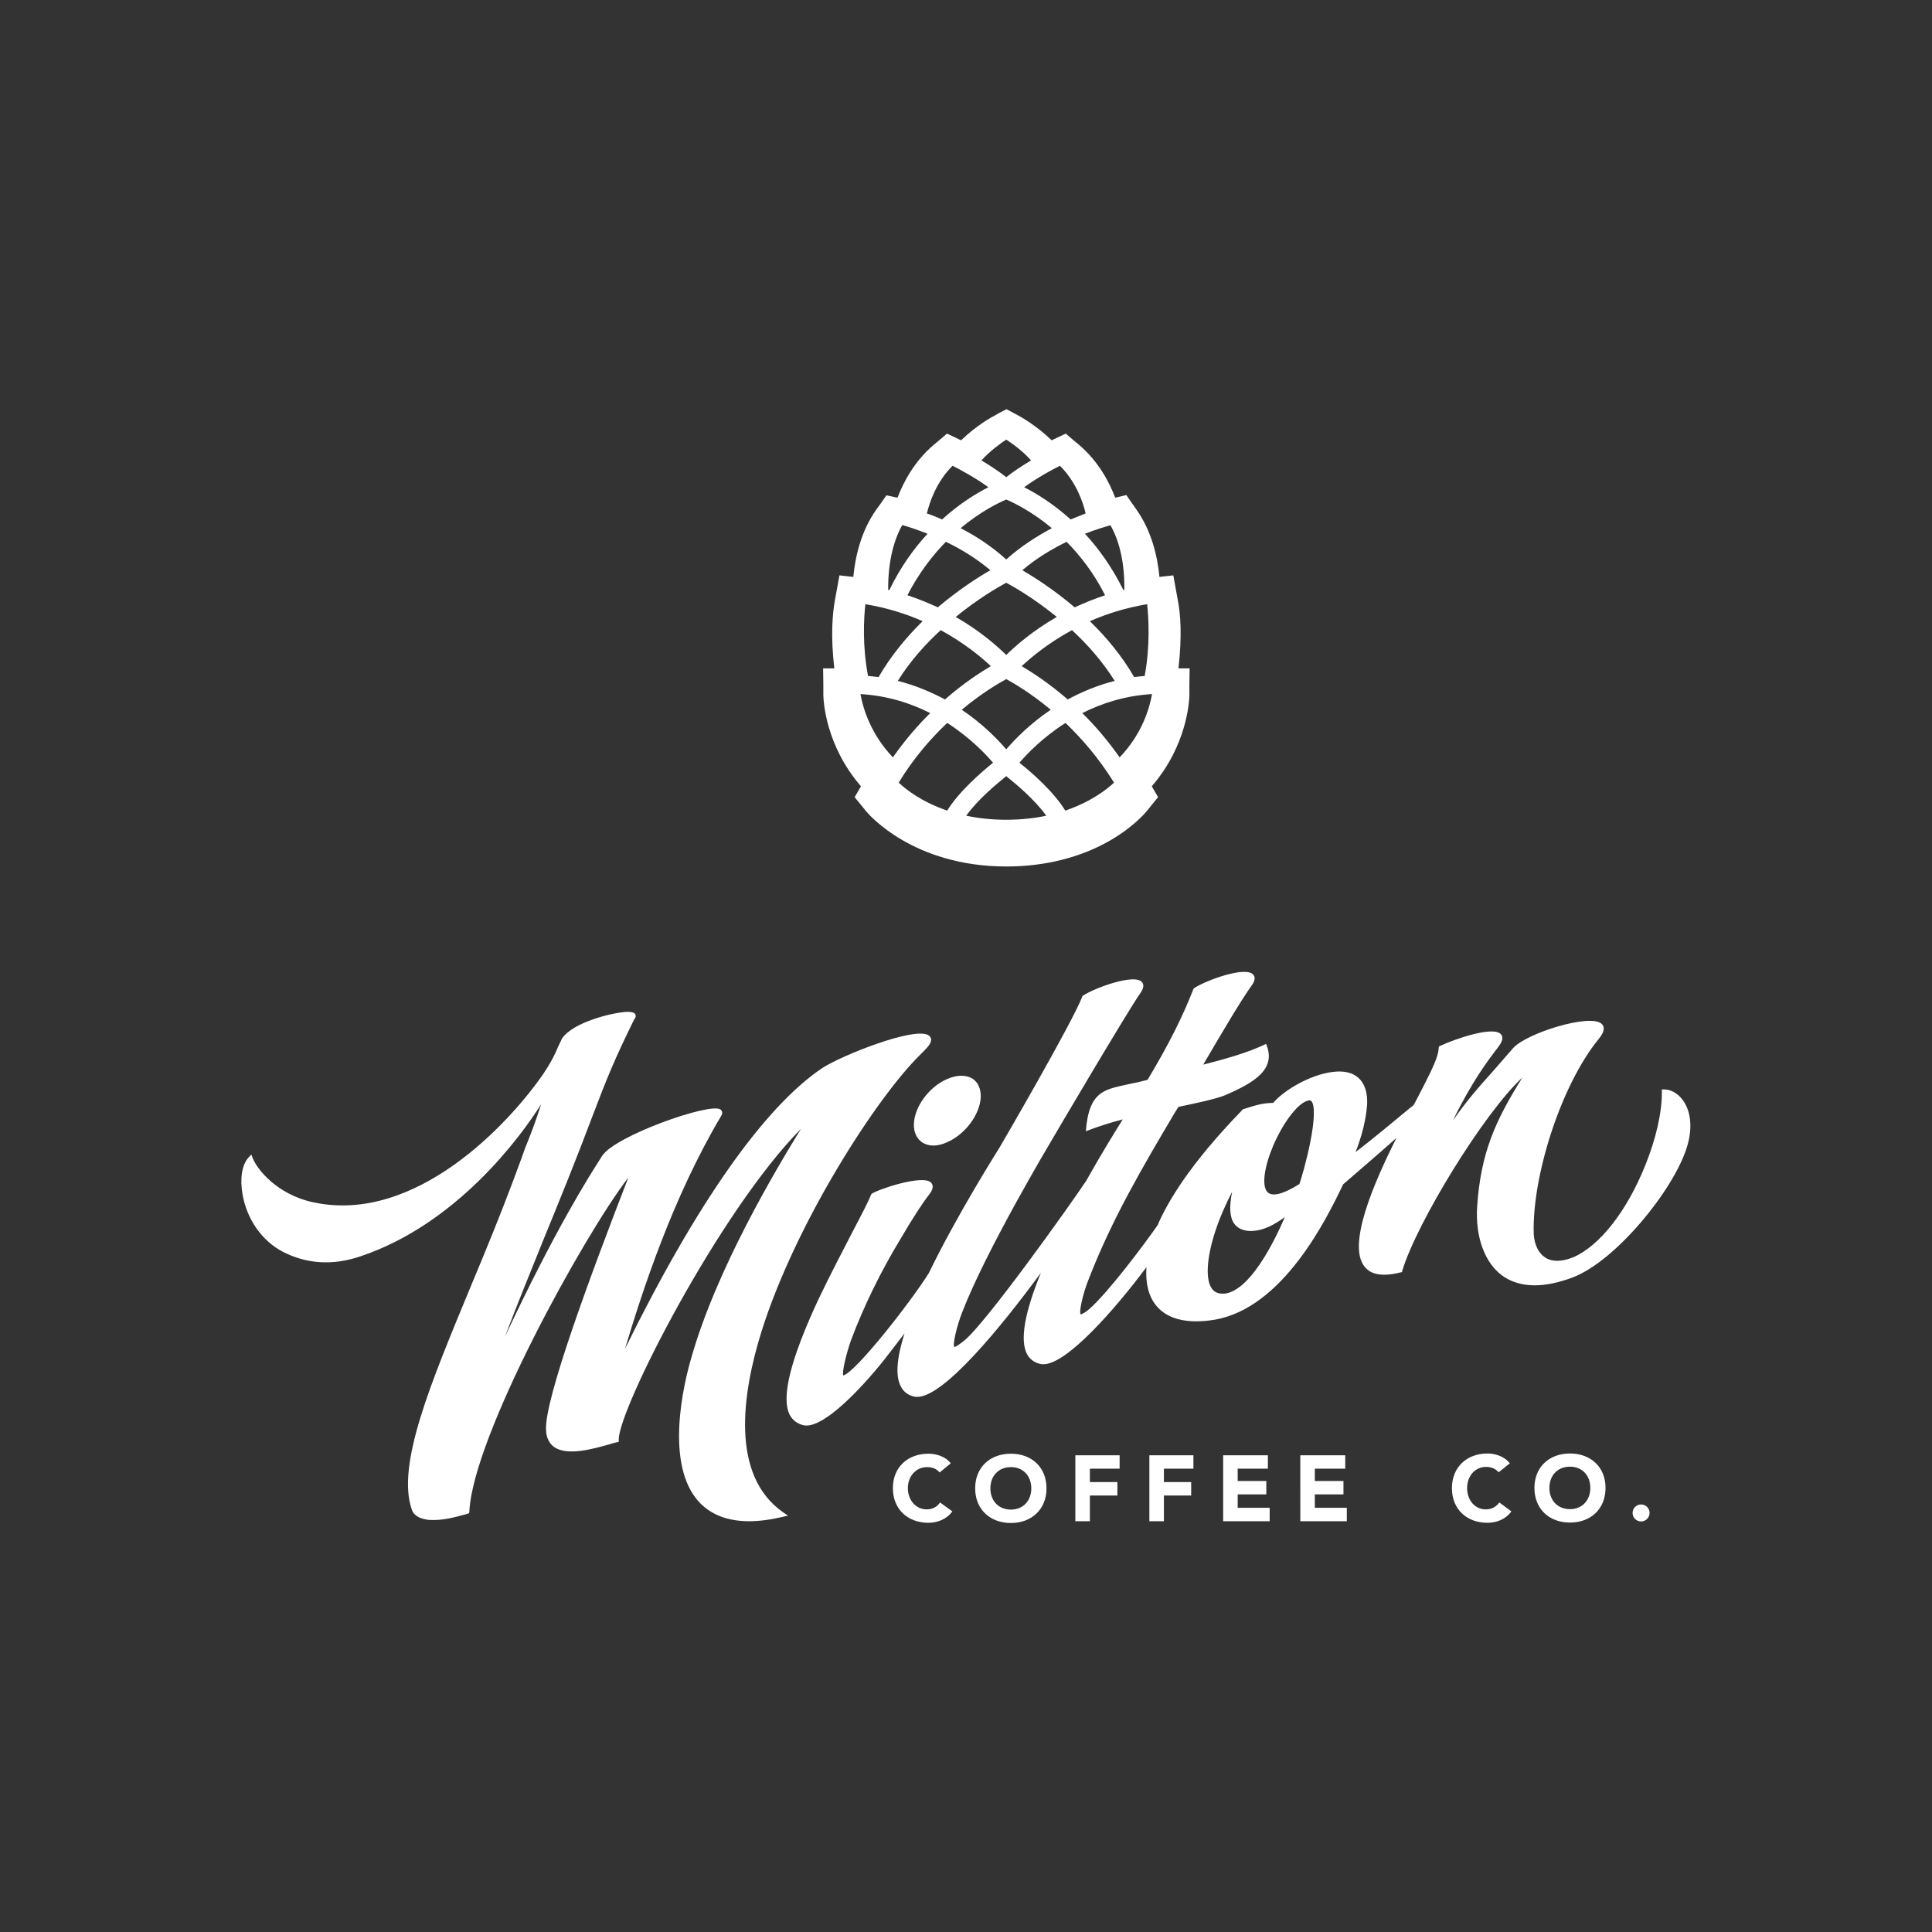 <svg version="1.2" xmlns="http://www.w3.org/2000/svg" viewBox="0 0 864 864" width="864" height="864">
	<rect x="0" y="0" width="864" height="864" fill="#333333" stroke="none"/>
	<title>MILTONCoffeeCo-id-logo-lockupV-FFF</title>
	<defs>
		<clipPath clipPathUnits="userSpaceOnUse" id="cp1">
			<path d="m0 0h864v864h-864z"/>
		</clipPath>
	</defs>
	<style>
		.s0 { fill: #ffffff } 
	</style>
	<g id="Page 1" clip-path="url(#cp1)">
		<path id="Path 1" fill-rule="evenodd" class="s0" d="m532 298.9l-0.1 7.3v4.8c-0.1 2.4-0.9 22.2-16.8 40.6l0.3 0.6 2.5 4.3-3.1 3.8-2.1 2.6c-0.6 0.7-5.9 7-16.3 13-13.2 7.6-29.2 11.6-46.3 11.6-42 0-61.8-23.6-62.7-24.6l-2.1-2.6-3.1-3.8 2.5-4.3 0.3-0.6c-15.9-18.4-16.7-38.2-16.8-40.6v-4.8l-0.1-7.3h5c-1.7-14.7-0.8-24.6 0.3-30.6l0.8-4.4 1.2-6.6 6.2 0.7c0.9-9.5 3.6-20.6 10.2-30l1.9-2.6 2.7-3.9 4.6 1h0.4c2.7-7.1 7.6-16.3 16.2-23.6l2.4-2 3.5-3 4.2 2 2.1 1c6.9-6.7 14.2-10.7 14.6-10.8l2.2-1.3 3.5-1.8 3.4 1.8 2.2 1.2c0.4 0.2 7.7 4.2 14.6 10.9l2.1-1 4.2-2 3.5 3 2.4 2c8.6 7.3 13.5 16.5 16.2 23.6h0.3l4.7-1.1 2.7 3.9 1.9 2.7c6.6 9.4 9.3 20.5 10.2 30l6.2-0.7 1.2 6.6 0.8 4.4c1.2 6 2 15.9 0.3 30.6zm-134.8-35.1q0.2 0 0.5 0.1c5-10.3 11-18.6 17.1-25.2-4.8-1.9-8.8-3.2-11.3-3.9-4.2 7.4-6.4 17.6-6.3 29zm105.6 0c0.2-11.4-2-21.6-6.2-28.9-2.5 0.7-6.6 1.9-11.4 3.8 6.1 6.6 12.1 14.9 17.2 25.2q0.2-0.1 0.4-0.1zm-15.4 14c7.2 7 14.2 15.3 19.8 25q2.3-0.3 4.7-0.5c2.5-13.4 1.8-25.9 1.1-32.1-9.6 1.6-18.1 4.3-25.6 7.6zm-102.6 32.6c1.1 6.2 4.5 17.8 14.5 28.3 5.4-7.7 11.1-14.3 16.7-19.8-8.7-4.4-19.1-7.8-31.2-8.5zm16.7-5.9c7.9 2 14.9 5 21.1 8.3 8.3-7.3 15.8-12.1 20.5-14.9-4.1-3.9-11.8-10.3-22.4-16.1-6.9 6.3-13.7 13.9-19.2 22.7zm21.5-62.2c-6 6.1-12.1 14-17.2 23.9 4.9 1.6 9.4 3.5 13.6 5.4 9.3-7.9 18.1-13.5 23.5-16.6-6.4-5.4-13.4-9.6-19.9-12.7zm3-34c-7.3 7.2-10.3 16.4-11.5 21.3q3.2 1.1 6.8 2.7c8-7.3 15.6-11.8 20.7-14.4-5.6-4.1-12.4-7.8-16-9.6zm35.1-2.4c-3.8-4.3-8.5-7.6-11.1-9.3-2.6 1.7-7.2 5-11.1 9.3 3.7 2.2 7.7 4.8 11.1 7.5 3.4-2.7 7.4-5.3 11.1-7.5zm24.4 23.7c-1.1-4.8-4.2-14.1-11.5-21.3-3.6 1.8-10.4 5.5-16 9.6 5.2 2.6 12.8 7.2 20.8 14.4q3.6-1.5 6.7-2.7zm-4.9 42c4.2-1.9 8.7-3.8 13.6-5.4-5-9.9-11.1-17.7-17.2-23.9-6.5 3.2-13.5 7.3-19.8 12.7 5.3 3.1 14.1 8.7 23.4 16.6zm17.6 78.4c-6.8-11-14.5-19.8-21.7-26.7-10.2 6.5-17.2 13.8-20.6 17.8 5.3 4.2 15.2 12.8 20.5 21.4 11.5-3.9 18.6-9.5 21.8-12.5zm-66.1 14.8c5.3 1.1 11.2 1.8 17.9 1.8 6.7 0 12.7-0.7 17.9-1.8-5.1-7.2-13.7-14.3-17.9-17.7-4.2 3.4-12.8 10.5-17.9 17.7zm-2-47.4c9.5 6.4 16.2 13.4 19.9 17.7 3.7-4.3 10.4-11.3 19.9-17.7-9-7.5-16.6-11.9-19.9-13.7-3.3 1.8-10.9 6.2-19.9 13.7zm-2.7-41.5c11 6.3 18.6 13.1 22.6 17 4-3.9 11.6-10.7 22.6-17-9.9-8.1-18.9-13.3-22.6-15.3-3.7 2-12.7 7.2-22.6 15.3zm2.2-39.7c6.8 3.5 13.9 8.1 20.4 14 6.5-5.9 13.7-10.4 20.4-14-9.1-7.6-17.3-11.5-20.4-12.8-3.1 1.3-11.2 5.1-20.4 12.8zm-27.7 113.8c3.2 3 10.2 8.6 21.7 12.5 5.3-8.6 15.3-17.2 20.5-21.4-3.4-4-10.4-11.3-20.5-17.8-7.3 6.9-15 15.7-21.7 26.7zm82.1-31.1c5.6 5.5 11.3 12.1 16.7 19.8 10.1-10.5 13.4-22.1 14.5-28.3-12 0.7-22.5 4.1-31.2 8.5zm-4.6-37.1c-10.7 5.8-18.3 12.2-22.5 16.1 4.7 2.8 12.2 7.6 20.6 14.9 6.1-3.3 13.1-6.3 21-8.3-5.5-8.8-12.3-16.4-19.1-22.7zm-92.4-11.6c-0.7 6.2-1.4 18.7 1.2 32.1q2.4 0.2 4.7 0.5c5.6-9.7 12.6-18 19.7-25-7.4-3.3-16-6-25.6-7.6zm-36.8 406.1l2.2 1.5-2.6 0.6q-8.1 1.9-14.8 1.9c-9.4 0-16.8-2.8-22.1-8.3-16-16.8-7-53.7-3.8-64.6 11.3-39.9 37.7-84 49.1-102.6-36.9 37.5-81.6 125.5-81.5 139v1l-0.9 0.2c-0.9 0.2-2.1 0.5-3.6 1-6.9 1.9-18.4 5.3-24.4 1.1-2.2-1.6-3.5-4.2-3.6-7.5-0.9-13.5 20.2-70.2 36.8-113-20.2 26.3-69.5 115.9-71.1 149.3l-0.1 0.8-1.2 0.4c-5.5 1.5-10.7 3-16.9 2.6-3.4-0.4-6.5-1.6-7.5-4.5-7.1-20.1 8.6-57.1 26.7-100.8l4.7-11.3c6.5-15.7 12.4-30.8 17.5-44.8q1-2.7 1.9-5.3c2.3-5.5 4.9-12.5 7-19.2-9.4 15-38 53.7-80.7 68-12.5 4.3-24.2 3.4-34.6-1.9-9.4-4.8-16.2-14.4-18.2-25.6-1.3-7.1-0.3-13.4 2.6-16.6l1.3-1.4 0.7 1.8c1.8 4.6 10.6 16.1 27.1 19.6 45.8 9.8 87.6-35.4 102.8-57.5 2.4-3.6 4.2-6.7 5.4-9.4q0.1-0.2 0.2-0.4 1-2.5 2.3-5c0.3-0.9 0.9-1.7 1.6-2.4 6.1-6.6 23.2-10.6 28.7-10.5 1.2 0.1 2.6 0.2 3 1.3 0.1 0.4 0.3 1.1-0.5 1.9-8.9 18.1-12.1 26-18.8 43.6-7.1 18.9-14.4 36.9-21.5 54.2-6.1 15.2-12.1 29.8-17.6 44.3 22.7-48.3 37.4-71.4 43.5-80.9 5.7-8.9 47.8-23.8 52.8-20.8 0.7 0.5 1.3 1.5 0.5 2.8-22 37-35.4 78.8-43.1 104.3 31.9-64.9 62.3-108.2 88.3-125.6 8.8-5.7 40.8-18.4 47.3-14.7 0.9 0.5 1.2 1.3 1.3 1.8 0.2 1.9-1.8 3.9-3.8 5.9q-0.6 0.6-1.1 1.1c-19.3 18.9-55.6 75-70.9 123.6-8.7 27.8-14.1 64.4 9.6 81zm73.5-193.8c4.4-1.9 8.5-1.9 11.4 0 2.4 1.7 3.6 4.6 3.5 8.2-0.4 7.8-7 16.6-15 20.1-2.2 1-4.3 1.5-6.2 1.5-1.9 0-3.6-0.5-5.1-1.5-2.4-1.7-3.7-4.5-3.6-8.1 0.2-7.8 6.9-16.8 15-20.2zm330.7 30.5c-5.9 19.1-31.6 50.7-50.9 58.2q-9.5 3.6-17.2 3.6-8.6 0-14.7-4.5c-7.7-5.8-11.9-17.3-11-30.8 1.6-23.8 8-38.1 20.2-57.6-17.1 15.7-47.3 65-53.7 86.4l-0.1 0.6-0.6 0.1c-7.8 2-13.3 1.2-16.2-2.6-7.7-9.7 3.9-36.8 14.3-57.5-6.6 5.9-14.8 12.9-21.7 18.9l-2.1 1.8c-7.4 15.4-26.9 55.4-57.6 60.6q-4.3 0.7-8.1 0.7c-8.1 0-14.2-2.4-18-7.1-3.4-4.2-4.8-10.1-4.3-17.1-14.2 19-35.6 43.4-46.1 43.4q-0.6 0-1.2-0.1c-2.8-0.6-4.9-2.1-6.2-4.6-3.1-6.2-1-18.4 6.3-36.2-17.9 24.4-43.4 55.5-55.3 55.5q-0.7 0-1.2-0.1c-2.9-0.6-5-2.2-6.2-4.7-2.4-4.6-1.8-12.5 1.7-23.6-3.1 4-6.1 8-9 11.7-11.6 14.5-26.5 29.5-34.8 29.5q-0.7 0-1.3-0.1c-2.9-0.7-5-2.3-6.3-4.8-3.8-7.8 0.4-24.6 12.8-51.3 5.2-10.9 10.8-21.6 15.3-30.3 4.1-7.8 7.3-14 8.3-16.6l0.1-0.3 0.2-0.2c2-1.7 22.6-8.8 26.5-5.1 0.9 0.9 1.5 2.5-0.7 5.3-3.1 4-7.4 10.6-12.8 19.8-9.2 15.2-16.6 30.5-22.2 45.4-2.1 6-4.1 14.1-3.5 15.8 5.4-1.2 30.1-32.7 38.3-45.8 12.3-25.5 31-55.2 31.6-56.1 0.7-1.2 32.4-55.6 37-67.5l0.1-0.3 0.3-0.2c5.4-3.5 22.7-9.8 26.2-6.1 0.8 0.8 1.3 2.3-0.6 5-5.3 7.4-39.6 65.6-39.9 66.2-0.3 0.5-29.2 48.9-39.9 76.8-2.2 5.7-4.3 14.1-3.4 15.3 0.6-0.1 2.2-1.1 4.2-2.7 9.6-7.5 47.7-61 54.8-71.7 6.7-12 13-22.1 16.3-27.4-5.8 1.5-11.4 3.3-16.5 5.3 1.4-18.6 8.9-18.7 19.8-21.2 2.7-0.5 5.2-1.1 7.8-1.8 9.3-15.5 15.8-28.4 20.5-40.6l0.2-0.3 0.3-0.2c5.4-3.5 22.7-9.8 26.2-6 0.8 0.8 1.3 2.3-0.7 5-4.8 6.7-12.7 20.1-21.6 35.3 8.6-2.2 20.2-5.3 28.1-9.3 4.8 11.3-5.1 17.3-18.6 23.1-4.5 1.7-12 3.3-20.6 5.1l-1.8 2.9c-13.8 23.3-28 47.3-38.5 74.6-2.3 5.7-4.3 14.2-3.4 15.3 0.6-0.1 2.2-0.9 4.2-2.7 8.7-7.9 24-28.3 30.2-37.2 4.4-10.3 14.3-27.1 37-50.6l1.1-1.2 0.3-0.1c6.4-2.1 9.1-2.7 13.3-2.8 4.7-5.6 16.4-12.5 26.3-13.8 5.2-0.7 9.2 0.2 11.9 2.7 2.7 2.5 4 6.4 3.8 11.7-0.1 1.8-0.8 10.6-5.2 21.4 6.2-4.6 18.2-14.6 24.6-19.9q0.7-0.6 1.4-1.1 0.1-0.1 0.1-0.2c1.4-2.7 2.6-4.8 3.3-6.3q0.8-1.6 1.6-3.1c3.1-6.2 6.1-12.1 6.2-15.9l0.1-0.7 0.6-0.3c6.6-3.1 24-9.1 27.2-5.1q1.5 1.8-0.9 5.1-0.5 0.8-1.5 2c-3.4 4.5-10.7 14.1-19.1 31.3 6.3-8.9 11-14.3 18.1-22.2 2.5-2.9 5.4-6.2 8.8-10.1 6-6.7 34.3-15.5 39.5-10.9 1.2 1 1.9 3.1-1.3 6.9-17 20.9-29.8 61.6-29 87.2 0.3 4.8 2.2 8.6 5.2 10.5 3.1 2 7.5 1.9 12.6-0.2 11.8-5.2 23.8-20.5 32.1-41.1 4.8-11.9 7.5-23.8 7.4-32.8v-1.1h1.1c3 0 6.1 1.8 8.3 4.8 3.7 5.1 4.4 12.8 1.8 21zm-179.8 31.3c-4 2.8-9.2 6.3-15.6 6.2-3.1-0.1-5.5-1.2-7-3.2-2-2.7-2.4-7.2-1-14.3-2.6 5-5.5 11.4-7.6 17.9-3.9 12-4.4 21.8-1.2 25.7 1.2 1.5 3.1 2.1 5.6 1.9 11.1-1.5 21.6-22.2 26.8-34.2zm11.9-51.8c-0.2-0.3-0.5-0.4-0.8-0.4q-0.1 0-0.2 0c-4.4 0.4-11.3 9.1-16.1 20.2-4.1 9.7-5.2 18-2.6 20.8 2.1 2.2 7 1 14.3-3.6 0.8-2.2 3.1-10.1 4.8-18.4 2-9.9 2.2-16.8 0.6-18.6zm-166.3 166c-1.3-1.6-3.2-2.4-5.6-2.4-4.9 0-8.6 4-8.6 9.4 0 5.5 3.7 9.5 8.4 9.5 2.6 0 4.7-1.1 6-3.1l5.5 4c-2.5 3.5-6.7 5.1-10.7 5.1-9.2 0-15.9-6-15.9-15.5 0-9.4 6.7-15.4 15.9-15.4 3.3 0 7.5 1.1 10 4.3zm31.9-8.4c9.2 0 15.9 6 15.9 15.5 0 9.4-6.7 15.5-15.9 15.5-9.3 0-16-6.1-16-15.5 0-9.5 6.7-15.5 16-15.5zm0 25c5.5 0 9.1-4 9.1-9.5 0-5.5-3.6-9.5-9.1-9.5-5.6 0-9.2 4-9.2 9.5 0 5.5 3.6 9.5 9.2 9.5zm28.8-24.3h19.8v6h-13.3v6h12.3v6h-12.3v11.5h-6.5zm33.1 0h19.7v6h-13.2v6h12.2v6h-12.2v11.5h-6.5zm33 0h20v6h-13.5v5.5h12.8v6h-12.8v6h14.3v6h-20.8zm34.5 0h20.1v6h-13.6v5.5h12.8v6h-12.8v6h14.3v6h-20.8zm88.7 7.6c-1.3-1.5-3.2-2.4-5.6-2.4-4.9 0-8.5 4-8.5 9.5 0 5.5 3.6 9.5 8.3 9.5 2.6 0 4.7-1.1 6.1-3.1l5.4 4c-2.5 3.5-6.6 5.1-10.7 5.1-9.2 0-15.9-6-15.9-15.5 0-9.4 6.7-15.5 15.9-15.5 3.3 0 7.5 1.2 10 4.4zm31.9-8.4c9.2 0 15.9 6 15.9 15.4 0 9.5-6.7 15.5-15.9 15.5-9.2 0-15.9-6-15.9-15.5 0-9.4 6.7-15.4 15.9-15.4zm0 24.9c5.5 0 9.1-4 9.1-9.5 0-5.5-3.6-9.5-9.1-9.5-5.6 0-9.2 4-9.2 9.5 0 5.5 3.6 9.5 9.2 9.5zm31.8-2.1c2.1 0 3.8 1.7 3.8 3.8 0 2.1-1.7 3.8-3.8 3.8-2.1 0-3.8-1.7-3.8-3.8 0-2.1 1.7-3.8 3.8-3.8z"/>
	</g>
</svg>
